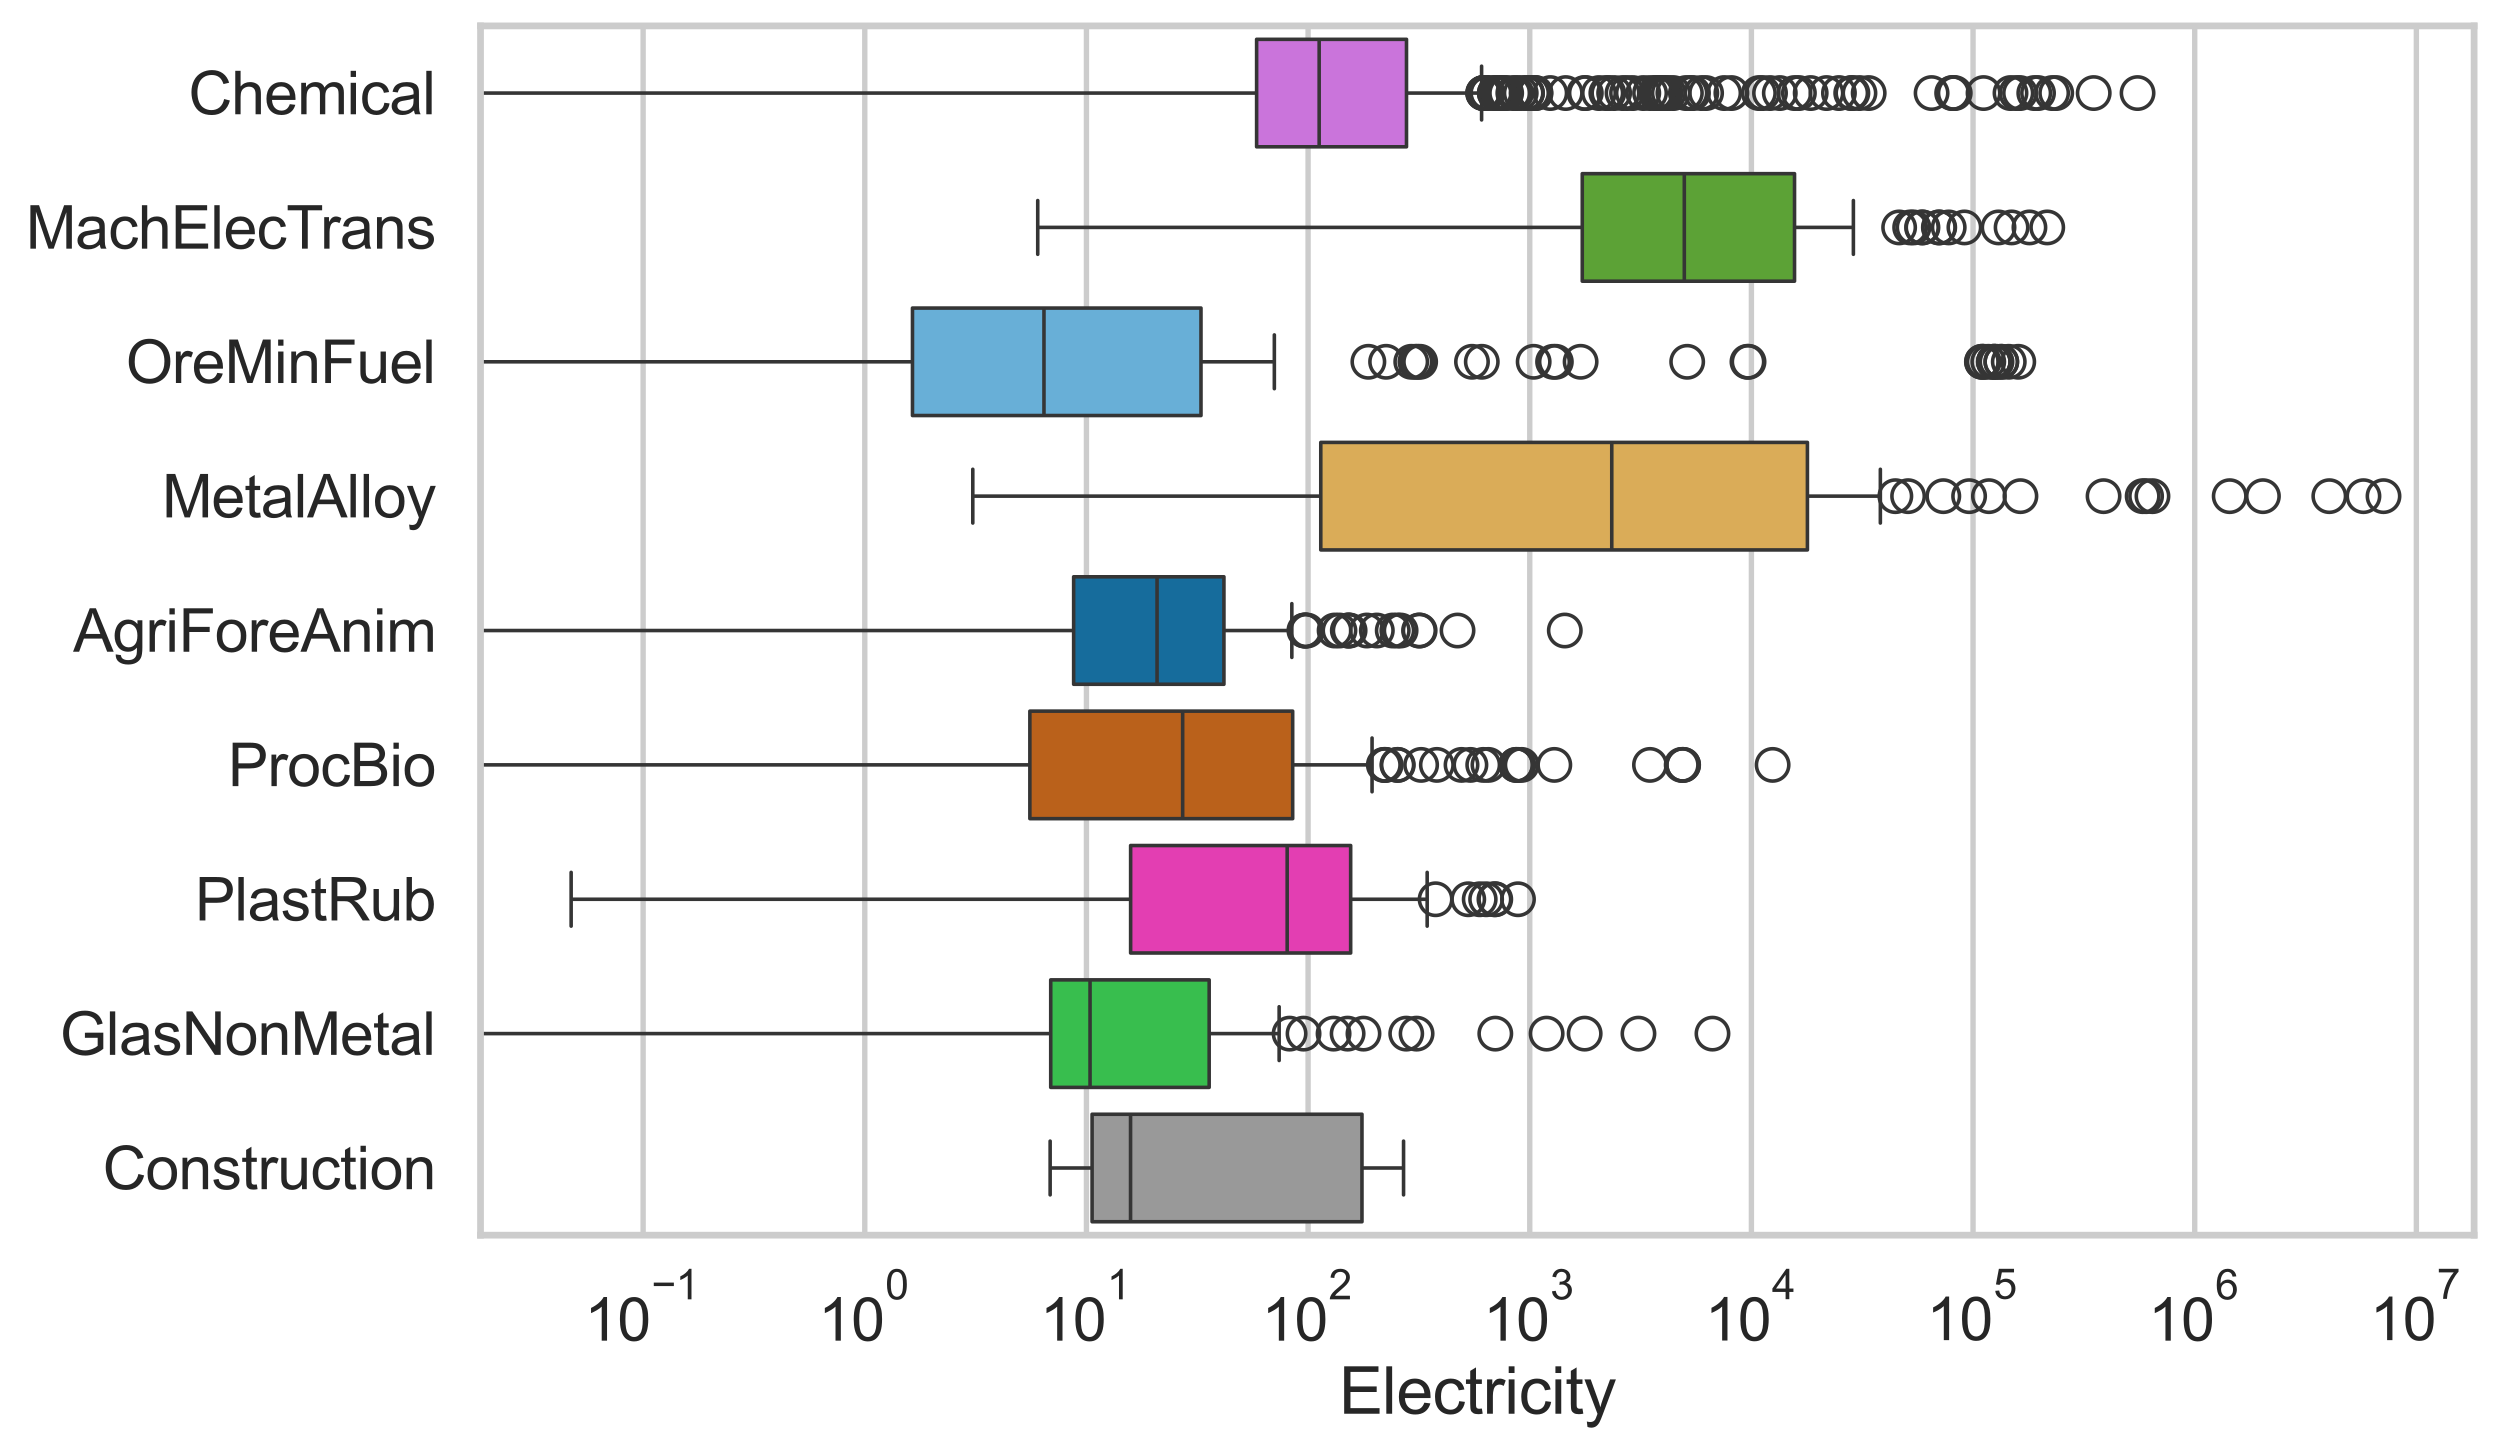 <?xml version="1.0" encoding="utf-8" standalone="no"?>
<!DOCTYPE svg PUBLIC "-//W3C//DTD SVG 1.1//EN"
  "http://www.w3.org/Graphics/SVG/1.1/DTD/svg11.dtd">
<svg xmlns:xlink="http://www.w3.org/1999/xlink" width="695.577pt" height="404.332pt" viewBox="0 0 695.577 404.332" xmlns="http://www.w3.org/2000/svg" version="1.1">
 <defs>
  <style type="text/css">*{stroke-linejoin: round; stroke-linecap: butt}</style>
 </defs>
 <g id="figure_1">
  <g id="patch_1">
   <path d="M 0 404.332 
L 695.577 404.332 
L 695.577 0 
L 0 0 
z
" style="fill: #ffffff"/>
  </g>
  <g id="axes_1">
   <g id="patch_2">
    <path d="M 133.697 343.665 
L 688.377 343.665 
L 688.377 7.2 
L 133.697 7.2 
z
" style="fill: #ffffff"/>
   </g>
   <g id="matplotlib.axis_1">
    <g id="xtick_1">
     <g id="line2d_1">
      <path d="M 178.937 343.665 
L 178.937 7.2 
" clip-path="url(#p6e9e3e3cea)" style="fill: none; stroke: #cccccc; stroke-width: 1.5; stroke-linecap: round"/>
     </g>
     <g id="text_1">
      <!-- $\mathdefault{10^{-1}}$ -->
      <g style="fill: #262626" transform="translate(162.602 373.18) scale(0.165 -0.165)">
       <defs>
        <path id="ArialMT-31" d="M 2384 0 
L 1822 0 
L 1822 3584 
Q 1619 3391 1289 3197 
Q 959 3003 697 2906 
L 697 3450 
Q 1169 3672 1522 3987 
Q 1875 4303 2022 4600 
L 2384 4600 
L 2384 0 
z
" transform="scale(0.016)"/>
        <path id="ArialMT-30" d="M 266 2259 
Q 266 3072 433 3567 
Q 600 4063 929 4331 
Q 1259 4600 1759 4600 
Q 2128 4600 2406 4451 
Q 2684 4303 2865 4023 
Q 3047 3744 3150 3342 
Q 3253 2941 3253 2259 
Q 3253 1453 3087 958 
Q 2922 463 2592 192 
Q 2263 -78 1759 -78 
Q 1097 -78 719 397 
Q 266 969 266 2259 
z
M 844 2259 
Q 844 1131 1108 757 
Q 1372 384 1759 384 
Q 2147 384 2411 759 
Q 2675 1134 2675 2259 
Q 2675 3391 2411 3762 
Q 2147 4134 1753 4134 
Q 1366 4134 1134 3806 
Q 844 3388 844 2259 
z
" transform="scale(0.016)"/>
        <path id="ArialMT-2212" d="M 3381 1997 
L 356 1997 
L 356 2522 
L 3381 2522 
L 3381 1997 
z
" transform="scale(0.016)"/>
       </defs>
       <use xlink:href="#ArialMT-31" transform="translate(0 0.994)"/>
       <use xlink:href="#ArialMT-30" transform="translate(55.615 0.994)"/>
       <use xlink:href="#ArialMT-2212" transform="translate(112.973 70.688) scale(0.7)"/>
       <use xlink:href="#ArialMT-31" transform="translate(153.852 70.688) scale(0.7)"/>
      </g>
     </g>
    </g>
    <g id="xtick_2">
     <g id="line2d_2">
      <path d="M 240.608 343.665 
L 240.608 7.2 
" clip-path="url(#p6e9e3e3cea)" style="fill: none; stroke: #cccccc; stroke-width: 1.5; stroke-linecap: round"/>
     </g>
     <g id="text_2">
      <!-- $\mathdefault{10^{0}}$ -->
      <g style="fill: #262626" transform="translate(227.656 373.18) scale(0.165 -0.165)">
       <use xlink:href="#ArialMT-31" transform="translate(0 0.994)"/>
       <use xlink:href="#ArialMT-30" transform="translate(55.615 0.994)"/>
       <use xlink:href="#ArialMT-30" transform="translate(112.973 70.688) scale(0.7)"/>
      </g>
     </g>
    </g>
    <g id="xtick_3">
     <g id="line2d_3">
      <path d="M 302.28 343.665 
L 302.28 7.2 
" clip-path="url(#p6e9e3e3cea)" style="fill: none; stroke: #cccccc; stroke-width: 1.5; stroke-linecap: round"/>
     </g>
     <g id="text_3">
      <!-- $\mathdefault{10^{1}}$ -->
      <g style="fill: #262626" transform="translate(289.327 373.18) scale(0.165 -0.165)">
       <use xlink:href="#ArialMT-31" transform="translate(0 0.994)"/>
       <use xlink:href="#ArialMT-30" transform="translate(55.615 0.994)"/>
       <use xlink:href="#ArialMT-31" transform="translate(112.973 70.688) scale(0.7)"/>
      </g>
     </g>
    </g>
    <g id="xtick_4">
     <g id="line2d_4">
      <path d="M 363.951 343.665 
L 363.951 7.2 
" clip-path="url(#p6e9e3e3cea)" style="fill: none; stroke: #cccccc; stroke-width: 1.5; stroke-linecap: round"/>
     </g>
     <g id="text_4">
      <!-- $\mathdefault{10^{2}}$ -->
      <g style="fill: #262626" transform="translate(350.999 373.18) scale(0.165 -0.165)">
       <defs>
        <path id="ArialMT-32" d="M 3222 541 
L 3222 0 
L 194 0 
Q 188 203 259 391 
Q 375 700 629 1000 
Q 884 1300 1366 1694 
Q 2113 2306 2375 2664 
Q 2638 3022 2638 3341 
Q 2638 3675 2398 3904 
Q 2159 4134 1775 4134 
Q 1369 4134 1125 3890 
Q 881 3647 878 3216 
L 300 3275 
Q 359 3922 746 4261 
Q 1134 4600 1788 4600 
Q 2447 4600 2831 4234 
Q 3216 3869 3216 3328 
Q 3216 3053 3103 2787 
Q 2991 2522 2730 2228 
Q 2469 1934 1863 1422 
Q 1356 997 1212 845 
Q 1069 694 975 541 
L 3222 541 
z
" transform="scale(0.016)"/>
       </defs>
       <use xlink:href="#ArialMT-31" transform="translate(0 0.994)"/>
       <use xlink:href="#ArialMT-30" transform="translate(55.615 0.994)"/>
       <use xlink:href="#ArialMT-32" transform="translate(112.973 70.688) scale(0.7)"/>
      </g>
     </g>
    </g>
    <g id="xtick_5">
     <g id="line2d_5">
      <path d="M 425.623 343.665 
L 425.623 7.2 
" clip-path="url(#p6e9e3e3cea)" style="fill: none; stroke: #cccccc; stroke-width: 1.5; stroke-linecap: round"/>
     </g>
     <g id="text_5">
      <!-- $\mathdefault{10^{3}}$ -->
      <g style="fill: #262626" transform="translate(412.67 373.18) scale(0.165 -0.165)">
       <defs>
        <path id="ArialMT-33" d="M 269 1209 
L 831 1284 
Q 928 806 1161 595 
Q 1394 384 1728 384 
Q 2125 384 2398 659 
Q 2672 934 2672 1341 
Q 2672 1728 2419 1979 
Q 2166 2231 1775 2231 
Q 1616 2231 1378 2169 
L 1441 2663 
Q 1497 2656 1531 2656 
Q 1891 2656 2178 2843 
Q 2466 3031 2466 3422 
Q 2466 3731 2256 3934 
Q 2047 4138 1716 4138 
Q 1388 4138 1169 3931 
Q 950 3725 888 3313 
L 325 3413 
Q 428 3978 793 4289 
Q 1159 4600 1703 4600 
Q 2078 4600 2393 4439 
Q 2709 4278 2876 4000 
Q 3044 3722 3044 3409 
Q 3044 3113 2884 2869 
Q 2725 2625 2413 2481 
Q 2819 2388 3044 2092 
Q 3269 1797 3269 1353 
Q 3269 753 2831 336 
Q 2394 -81 1725 -81 
Q 1122 -81 723 278 
Q 325 638 269 1209 
z
" transform="scale(0.016)"/>
       </defs>
       <use xlink:href="#ArialMT-31" transform="translate(0 0.994)"/>
       <use xlink:href="#ArialMT-30" transform="translate(55.615 0.994)"/>
       <use xlink:href="#ArialMT-33" transform="translate(112.973 70.688) scale(0.7)"/>
      </g>
     </g>
    </g>
    <g id="xtick_6">
     <g id="line2d_6">
      <path d="M 487.294 343.665 
L 487.294 7.2 
" clip-path="url(#p6e9e3e3cea)" style="fill: none; stroke: #cccccc; stroke-width: 1.5; stroke-linecap: round"/>
     </g>
     <g id="text_6">
      <!-- $\mathdefault{10^{4}}$ -->
      <g style="fill: #262626" transform="translate(474.342 373.015) scale(0.165 -0.165)">
       <defs>
        <path id="ArialMT-34" d="M 2069 0 
L 2069 1097 
L 81 1097 
L 81 1613 
L 2172 4581 
L 2631 4581 
L 2631 1613 
L 3250 1613 
L 3250 1097 
L 2631 1097 
L 2631 0 
L 2069 0 
z
M 2069 1613 
L 2069 3678 
L 634 1613 
L 2069 1613 
z
" transform="scale(0.016)"/>
       </defs>
       <use xlink:href="#ArialMT-31" transform="translate(0 0.202)"/>
       <use xlink:href="#ArialMT-30" transform="translate(55.615 0.202)"/>
       <use xlink:href="#ArialMT-34" transform="translate(112.973 69.895) scale(0.7)"/>
      </g>
     </g>
    </g>
    <g id="xtick_7">
     <g id="line2d_7">
      <path d="M 548.965 343.665 
L 548.965 7.2 
" clip-path="url(#p6e9e3e3cea)" style="fill: none; stroke: #cccccc; stroke-width: 1.5; stroke-linecap: round"/>
     </g>
     <g id="text_7">
      <!-- $\mathdefault{10^{5}}$ -->
      <g style="fill: #262626" transform="translate(536.013 373.015) scale(0.165 -0.165)">
       <defs>
        <path id="ArialMT-35" d="M 266 1200 
L 856 1250 
Q 922 819 1161 601 
Q 1400 384 1738 384 
Q 2144 384 2425 690 
Q 2706 997 2706 1503 
Q 2706 1984 2436 2262 
Q 2166 2541 1728 2541 
Q 1456 2541 1237 2417 
Q 1019 2294 894 2097 
L 366 2166 
L 809 4519 
L 3088 4519 
L 3088 3981 
L 1259 3981 
L 1013 2750 
Q 1425 3038 1878 3038 
Q 2478 3038 2890 2622 
Q 3303 2206 3303 1553 
Q 3303 931 2941 478 
Q 2500 -78 1738 -78 
Q 1113 -78 717 272 
Q 322 622 266 1200 
z
" transform="scale(0.016)"/>
       </defs>
       <use xlink:href="#ArialMT-31" transform="translate(0 0.88)"/>
       <use xlink:href="#ArialMT-30" transform="translate(55.615 0.88)"/>
       <use xlink:href="#ArialMT-35" transform="translate(112.973 70.573) scale(0.7)"/>
      </g>
     </g>
    </g>
    <g id="xtick_8">
     <g id="line2d_8">
      <path d="M 610.637 343.665 
L 610.637 7.2 
" clip-path="url(#p6e9e3e3cea)" style="fill: none; stroke: #cccccc; stroke-width: 1.5; stroke-linecap: round"/>
     </g>
     <g id="text_8">
      <!-- $\mathdefault{10^{6}}$ -->
      <g style="fill: #262626" transform="translate(597.684 373.18) scale(0.165 -0.165)">
       <defs>
        <path id="ArialMT-36" d="M 3184 3459 
L 2625 3416 
Q 2550 3747 2413 3897 
Q 2184 4138 1850 4138 
Q 1581 4138 1378 3988 
Q 1113 3794 959 3422 
Q 806 3050 800 2363 
Q 1003 2672 1297 2822 
Q 1591 2972 1913 2972 
Q 2475 2972 2870 2558 
Q 3266 2144 3266 1488 
Q 3266 1056 3080 686 
Q 2894 316 2569 119 
Q 2244 -78 1831 -78 
Q 1128 -78 684 439 
Q 241 956 241 2144 
Q 241 3472 731 4075 
Q 1159 4600 1884 4600 
Q 2425 4600 2770 4297 
Q 3116 3994 3184 3459 
z
M 888 1484 
Q 888 1194 1011 928 
Q 1134 663 1356 523 
Q 1578 384 1822 384 
Q 2178 384 2434 671 
Q 2691 959 2691 1453 
Q 2691 1928 2437 2201 
Q 2184 2475 1800 2475 
Q 1419 2475 1153 2201 
Q 888 1928 888 1484 
z
" transform="scale(0.016)"/>
       </defs>
       <use xlink:href="#ArialMT-31" transform="translate(0 0.994)"/>
       <use xlink:href="#ArialMT-30" transform="translate(55.615 0.994)"/>
       <use xlink:href="#ArialMT-36" transform="translate(112.973 70.688) scale(0.7)"/>
      </g>
     </g>
    </g>
    <g id="xtick_9">
     <g id="line2d_9">
      <path d="M 672.308 343.665 
L 672.308 7.2 
" clip-path="url(#p6e9e3e3cea)" style="fill: none; stroke: #cccccc; stroke-width: 1.5; stroke-linecap: round"/>
     </g>
     <g id="text_9">
      <!-- $\mathdefault{10^{7}}$ -->
      <g style="fill: #262626" transform="translate(659.356 373.015) scale(0.165 -0.165)">
       <defs>
        <path id="ArialMT-37" d="M 303 3981 
L 303 4522 
L 3269 4522 
L 3269 4084 
Q 2831 3619 2401 2847 
Q 1972 2075 1738 1259 
Q 1569 684 1522 0 
L 944 0 
Q 953 541 1156 1306 
Q 1359 2072 1739 2783 
Q 2119 3494 2547 3981 
L 303 3981 
z
" transform="scale(0.016)"/>
       </defs>
       <use xlink:href="#ArialMT-31" transform="translate(0 0.847)"/>
       <use xlink:href="#ArialMT-30" transform="translate(55.615 0.847)"/>
       <use xlink:href="#ArialMT-37" transform="translate(112.973 70.541) scale(0.7)"/>
      </g>
     </g>
    </g>
    <g id="xtick_10"/>
    <g id="xtick_11"/>
    <g id="xtick_12"/>
    <g id="xtick_13"/>
    <g id="xtick_14"/>
    <g id="xtick_15"/>
    <g id="xtick_16"/>
    <g id="xtick_17"/>
    <g id="xtick_18"/>
    <g id="xtick_19"/>
    <g id="xtick_20"/>
    <g id="xtick_21"/>
    <g id="xtick_22"/>
    <g id="xtick_23"/>
    <g id="xtick_24"/>
    <g id="xtick_25"/>
    <g id="xtick_26"/>
    <g id="xtick_27"/>
    <g id="xtick_28"/>
    <g id="xtick_29"/>
    <g id="xtick_30"/>
    <g id="xtick_31"/>
    <g id="xtick_32"/>
    <g id="xtick_33"/>
    <g id="xtick_34"/>
    <g id="xtick_35"/>
    <g id="xtick_36"/>
    <g id="xtick_37"/>
    <g id="xtick_38"/>
    <g id="xtick_39"/>
    <g id="xtick_40"/>
    <g id="xtick_41"/>
    <g id="xtick_42"/>
    <g id="xtick_43"/>
    <g id="xtick_44"/>
    <g id="xtick_45"/>
    <g id="xtick_46"/>
    <g id="xtick_47"/>
    <g id="xtick_48"/>
    <g id="xtick_49"/>
    <g id="xtick_50"/>
    <g id="xtick_51"/>
    <g id="xtick_52"/>
    <g id="xtick_53"/>
    <g id="xtick_54"/>
    <g id="xtick_55"/>
    <g id="xtick_56"/>
    <g id="xtick_57"/>
    <g id="xtick_58"/>
    <g id="xtick_59"/>
    <g id="xtick_60"/>
    <g id="xtick_61"/>
    <g id="xtick_62"/>
    <g id="xtick_63"/>
    <g id="xtick_64"/>
    <g id="xtick_65"/>
    <g id="xtick_66"/>
    <g id="xtick_67"/>
    <g id="xtick_68"/>
    <g id="xtick_69"/>
    <g id="xtick_70"/>
    <g id="xtick_71"/>
    <g id="xtick_72"/>
    <g id="xtick_73"/>
    <g id="xtick_74"/>
    <g id="xtick_75"/>
    <g id="xtick_76"/>
    <g id="xtick_77"/>
    <g id="xtick_78"/>
    <g id="xtick_79"/>
    <g id="xtick_80"/>
    <g id="xtick_81"/>
    <g id="text_10">
     <!-- Electricity -->
     <g style="fill: #262626" transform="translate(372.532 393.344) scale(0.18 -0.18)">
      <defs>
       <path id="ArialMT-45" d="M 506 0 
L 506 4581 
L 3819 4581 
L 3819 4041 
L 1113 4041 
L 1113 2638 
L 3647 2638 
L 3647 2100 
L 1113 2100 
L 1113 541 
L 3925 541 
L 3925 0 
L 506 0 
z
" transform="scale(0.016)"/>
       <path id="ArialMT-6c" d="M 409 0 
L 409 4581 
L 972 4581 
L 972 0 
L 409 0 
z
" transform="scale(0.016)"/>
       <path id="ArialMT-65" d="M 2694 1069 
L 3275 997 
Q 3138 488 2766 206 
Q 2394 -75 1816 -75 
Q 1088 -75 661 373 
Q 234 822 234 1631 
Q 234 2469 665 2931 
Q 1097 3394 1784 3394 
Q 2450 3394 2872 2941 
Q 3294 2488 3294 1666 
Q 3294 1616 3291 1516 
L 816 1516 
Q 847 969 1125 678 
Q 1403 388 1819 388 
Q 2128 388 2347 550 
Q 2566 713 2694 1069 
z
M 847 1978 
L 2700 1978 
Q 2663 2397 2488 2606 
Q 2219 2931 1791 2931 
Q 1403 2931 1139 2672 
Q 875 2413 847 1978 
z
" transform="scale(0.016)"/>
       <path id="ArialMT-63" d="M 2588 1216 
L 3141 1144 
Q 3050 572 2676 248 
Q 2303 -75 1759 -75 
Q 1078 -75 664 370 
Q 250 816 250 1647 
Q 250 2184 428 2587 
Q 606 2991 970 3192 
Q 1334 3394 1763 3394 
Q 2303 3394 2647 3120 
Q 2991 2847 3088 2344 
L 2541 2259 
Q 2463 2594 2264 2762 
Q 2066 2931 1784 2931 
Q 1359 2931 1093 2626 
Q 828 2322 828 1663 
Q 828 994 1084 691 
Q 1341 388 1753 388 
Q 2084 388 2306 591 
Q 2528 794 2588 1216 
z
" transform="scale(0.016)"/>
       <path id="ArialMT-74" d="M 1650 503 
L 1731 6 
Q 1494 -44 1306 -44 
Q 1000 -44 831 53 
Q 663 150 594 308 
Q 525 466 525 972 
L 525 2881 
L 113 2881 
L 113 3319 
L 525 3319 
L 525 4141 
L 1084 4478 
L 1084 3319 
L 1650 3319 
L 1650 2881 
L 1084 2881 
L 1084 941 
Q 1084 700 1114 631 
Q 1144 563 1211 522 
Q 1278 481 1403 481 
Q 1497 481 1650 503 
z
" transform="scale(0.016)"/>
       <path id="ArialMT-72" d="M 416 0 
L 416 3319 
L 922 3319 
L 922 2816 
Q 1116 3169 1280 3281 
Q 1444 3394 1641 3394 
Q 1925 3394 2219 3213 
L 2025 2691 
Q 1819 2813 1613 2813 
Q 1428 2813 1281 2702 
Q 1134 2591 1072 2394 
Q 978 2094 978 1738 
L 978 0 
L 416 0 
z
" transform="scale(0.016)"/>
       <path id="ArialMT-69" d="M 425 3934 
L 425 4581 
L 988 4581 
L 988 3934 
L 425 3934 
z
M 425 0 
L 425 3319 
L 988 3319 
L 988 0 
L 425 0 
z
" transform="scale(0.016)"/>
       <path id="ArialMT-79" d="M 397 -1278 
L 334 -750 
Q 519 -800 656 -800 
Q 844 -800 956 -737 
Q 1069 -675 1141 -563 
Q 1194 -478 1313 -144 
Q 1328 -97 1363 -6 
L 103 3319 
L 709 3319 
L 1400 1397 
Q 1534 1031 1641 628 
Q 1738 1016 1872 1384 
L 2581 3319 
L 3144 3319 
L 1881 -56 
Q 1678 -603 1566 -809 
Q 1416 -1088 1222 -1217 
Q 1028 -1347 759 -1347 
Q 597 -1347 397 -1278 
z
" transform="scale(0.016)"/>
      </defs>
      <use xlink:href="#ArialMT-45"/>
      <use xlink:href="#ArialMT-6c" transform="translate(66.699 0)"/>
      <use xlink:href="#ArialMT-65" transform="translate(88.916 0)"/>
      <use xlink:href="#ArialMT-63" transform="translate(144.531 0)"/>
      <use xlink:href="#ArialMT-74" transform="translate(194.531 0)"/>
      <use xlink:href="#ArialMT-72" transform="translate(222.314 0)"/>
      <use xlink:href="#ArialMT-69" transform="translate(255.615 0)"/>
      <use xlink:href="#ArialMT-63" transform="translate(277.832 0)"/>
      <use xlink:href="#ArialMT-69" transform="translate(327.832 0)"/>
      <use xlink:href="#ArialMT-74" transform="translate(350.049 0)"/>
      <use xlink:href="#ArialMT-79" transform="translate(377.832 0)"/>
     </g>
    </g>
   </g>
   <g id="matplotlib.axis_2">
    <g id="ytick_1">
     <g id="text_11">
      <!-- Chemical -->
      <g style="fill: #262626" transform="translate(52.428 31.798) scale(0.165 -0.165)">
       <defs>
        <path id="ArialMT-43" d="M 3763 1606 
L 4369 1453 
Q 4178 706 3683 314 
Q 3188 -78 2472 -78 
Q 1731 -78 1267 223 
Q 803 525 561 1097 
Q 319 1669 319 2325 
Q 319 3041 592 3573 
Q 866 4106 1370 4382 
Q 1875 4659 2481 4659 
Q 3169 4659 3637 4309 
Q 4106 3959 4291 3325 
L 3694 3184 
Q 3534 3684 3231 3912 
Q 2928 4141 2469 4141 
Q 1941 4141 1586 3887 
Q 1231 3634 1087 3207 
Q 944 2781 944 2328 
Q 944 1744 1114 1308 
Q 1284 872 1643 656 
Q 2003 441 2422 441 
Q 2931 441 3284 734 
Q 3638 1028 3763 1606 
z
" transform="scale(0.016)"/>
        <path id="ArialMT-68" d="M 422 0 
L 422 4581 
L 984 4581 
L 984 2938 
Q 1378 3394 1978 3394 
Q 2347 3394 2619 3248 
Q 2891 3103 3008 2847 
Q 3125 2591 3125 2103 
L 3125 0 
L 2563 0 
L 2563 2103 
Q 2563 2525 2380 2717 
Q 2197 2909 1863 2909 
Q 1613 2909 1392 2779 
Q 1172 2650 1078 2428 
Q 984 2206 984 1816 
L 984 0 
L 422 0 
z
" transform="scale(0.016)"/>
        <path id="ArialMT-6d" d="M 422 0 
L 422 3319 
L 925 3319 
L 925 2853 
Q 1081 3097 1340 3245 
Q 1600 3394 1931 3394 
Q 2300 3394 2536 3241 
Q 2772 3088 2869 2813 
Q 3263 3394 3894 3394 
Q 4388 3394 4653 3120 
Q 4919 2847 4919 2278 
L 4919 0 
L 4359 0 
L 4359 2091 
Q 4359 2428 4304 2576 
Q 4250 2725 4106 2815 
Q 3963 2906 3769 2906 
Q 3419 2906 3187 2673 
Q 2956 2441 2956 1928 
L 2956 0 
L 2394 0 
L 2394 2156 
Q 2394 2531 2256 2718 
Q 2119 2906 1806 2906 
Q 1569 2906 1367 2781 
Q 1166 2656 1075 2415 
Q 984 2175 984 1722 
L 984 0 
L 422 0 
z
" transform="scale(0.016)"/>
        <path id="ArialMT-61" d="M 2588 409 
Q 2275 144 1986 34 
Q 1697 -75 1366 -75 
Q 819 -75 525 192 
Q 231 459 231 875 
Q 231 1119 342 1320 
Q 453 1522 633 1644 
Q 813 1766 1038 1828 
Q 1203 1872 1538 1913 
Q 2219 1994 2541 2106 
Q 2544 2222 2544 2253 
Q 2544 2597 2384 2738 
Q 2169 2928 1744 2928 
Q 1347 2928 1158 2789 
Q 969 2650 878 2297 
L 328 2372 
Q 403 2725 575 2942 
Q 747 3159 1072 3276 
Q 1397 3394 1825 3394 
Q 2250 3394 2515 3294 
Q 2781 3194 2906 3042 
Q 3031 2891 3081 2659 
Q 3109 2516 3109 2141 
L 3109 1391 
Q 3109 606 3145 398 
Q 3181 191 3288 0 
L 2700 0 
Q 2613 175 2588 409 
z
M 2541 1666 
Q 2234 1541 1622 1453 
Q 1275 1403 1131 1340 
Q 988 1278 909 1158 
Q 831 1038 831 891 
Q 831 666 1001 516 
Q 1172 366 1500 366 
Q 1825 366 2078 508 
Q 2331 650 2450 897 
Q 2541 1088 2541 1459 
L 2541 1666 
z
" transform="scale(0.016)"/>
       </defs>
       <use xlink:href="#ArialMT-43"/>
       <use xlink:href="#ArialMT-68" transform="translate(72.217 0)"/>
       <use xlink:href="#ArialMT-65" transform="translate(127.832 0)"/>
       <use xlink:href="#ArialMT-6d" transform="translate(183.447 0)"/>
       <use xlink:href="#ArialMT-69" transform="translate(266.748 0)"/>
       <use xlink:href="#ArialMT-63" transform="translate(288.965 0)"/>
       <use xlink:href="#ArialMT-61" transform="translate(338.965 0)"/>
       <use xlink:href="#ArialMT-6c" transform="translate(394.58 0)"/>
      </g>
     </g>
    </g>
    <g id="ytick_2">
     <g id="text_12">
      <!-- MachElecTrans -->
      <g style="fill: #262626" transform="translate(7.2 69.183) scale(0.165 -0.165)">
       <defs>
        <path id="ArialMT-4d" d="M 475 0 
L 475 4581 
L 1388 4581 
L 2472 1338 
Q 2622 884 2691 659 
Q 2769 909 2934 1394 
L 4031 4581 
L 4847 4581 
L 4847 0 
L 4263 0 
L 4263 3834 
L 2931 0 
L 2384 0 
L 1059 3900 
L 1059 0 
L 475 0 
z
" transform="scale(0.016)"/>
        <path id="ArialMT-54" d="M 1659 0 
L 1659 4041 
L 150 4041 
L 150 4581 
L 3781 4581 
L 3781 4041 
L 2266 4041 
L 2266 0 
L 1659 0 
z
" transform="scale(0.016)"/>
        <path id="ArialMT-6e" d="M 422 0 
L 422 3319 
L 928 3319 
L 928 2847 
Q 1294 3394 1984 3394 
Q 2284 3394 2536 3286 
Q 2788 3178 2913 3003 
Q 3038 2828 3088 2588 
Q 3119 2431 3119 2041 
L 3119 0 
L 2556 0 
L 2556 2019 
Q 2556 2363 2490 2533 
Q 2425 2703 2258 2804 
Q 2091 2906 1866 2906 
Q 1506 2906 1245 2678 
Q 984 2450 984 1813 
L 984 0 
L 422 0 
z
" transform="scale(0.016)"/>
        <path id="ArialMT-73" d="M 197 991 
L 753 1078 
Q 800 744 1014 566 
Q 1228 388 1613 388 
Q 2000 388 2187 545 
Q 2375 703 2375 916 
Q 2375 1106 2209 1216 
Q 2094 1291 1634 1406 
Q 1016 1563 777 1677 
Q 538 1791 414 1992 
Q 291 2194 291 2438 
Q 291 2659 392 2848 
Q 494 3038 669 3163 
Q 800 3259 1026 3326 
Q 1253 3394 1513 3394 
Q 1903 3394 2198 3281 
Q 2494 3169 2634 2976 
Q 2775 2784 2828 2463 
L 2278 2388 
Q 2241 2644 2061 2787 
Q 1881 2931 1553 2931 
Q 1166 2931 1000 2803 
Q 834 2675 834 2503 
Q 834 2394 903 2306 
Q 972 2216 1119 2156 
Q 1203 2125 1616 2013 
Q 2213 1853 2448 1751 
Q 2684 1650 2818 1456 
Q 2953 1263 2953 975 
Q 2953 694 2789 445 
Q 2625 197 2315 61 
Q 2006 -75 1616 -75 
Q 969 -75 630 194 
Q 291 463 197 991 
z
" transform="scale(0.016)"/>
       </defs>
       <use xlink:href="#ArialMT-4d"/>
       <use xlink:href="#ArialMT-61" transform="translate(83.301 0)"/>
       <use xlink:href="#ArialMT-63" transform="translate(138.916 0)"/>
       <use xlink:href="#ArialMT-68" transform="translate(188.916 0)"/>
       <use xlink:href="#ArialMT-45" transform="translate(244.531 0)"/>
       <use xlink:href="#ArialMT-6c" transform="translate(311.23 0)"/>
       <use xlink:href="#ArialMT-65" transform="translate(333.447 0)"/>
       <use xlink:href="#ArialMT-63" transform="translate(389.062 0)"/>
       <use xlink:href="#ArialMT-54" transform="translate(439.062 0)"/>
       <use xlink:href="#ArialMT-72" transform="translate(496.396 0)"/>
       <use xlink:href="#ArialMT-61" transform="translate(529.697 0)"/>
       <use xlink:href="#ArialMT-6e" transform="translate(585.312 0)"/>
       <use xlink:href="#ArialMT-73" transform="translate(640.928 0)"/>
      </g>
     </g>
    </g>
    <g id="ytick_3">
     <g id="text_13">
      <!-- OreMinFuel -->
      <g style="fill: #262626" transform="translate(35.013 106.568) scale(0.165 -0.165)">
       <defs>
        <path id="ArialMT-4f" d="M 309 2231 
Q 309 3372 921 4017 
Q 1534 4663 2503 4663 
Q 3138 4663 3647 4359 
Q 4156 4056 4423 3514 
Q 4691 2972 4691 2284 
Q 4691 1588 4409 1038 
Q 4128 488 3612 205 
Q 3097 -78 2500 -78 
Q 1853 -78 1343 234 
Q 834 547 571 1087 
Q 309 1628 309 2231 
z
M 934 2222 
Q 934 1394 1379 917 
Q 1825 441 2497 441 
Q 3181 441 3623 922 
Q 4066 1403 4066 2288 
Q 4066 2847 3877 3264 
Q 3688 3681 3323 3911 
Q 2959 4141 2506 4141 
Q 1863 4141 1398 3698 
Q 934 3256 934 2222 
z
" transform="scale(0.016)"/>
        <path id="ArialMT-46" d="M 525 0 
L 525 4581 
L 3616 4581 
L 3616 4041 
L 1131 4041 
L 1131 2622 
L 3281 2622 
L 3281 2081 
L 1131 2081 
L 1131 0 
L 525 0 
z
" transform="scale(0.016)"/>
        <path id="ArialMT-75" d="M 2597 0 
L 2597 488 
Q 2209 -75 1544 -75 
Q 1250 -75 995 37 
Q 741 150 617 320 
Q 494 491 444 738 
Q 409 903 409 1263 
L 409 3319 
L 972 3319 
L 972 1478 
Q 972 1038 1006 884 
Q 1059 663 1231 536 
Q 1403 409 1656 409 
Q 1909 409 2131 539 
Q 2353 669 2445 892 
Q 2538 1116 2538 1541 
L 2538 3319 
L 3100 3319 
L 3100 0 
L 2597 0 
z
" transform="scale(0.016)"/>
       </defs>
       <use xlink:href="#ArialMT-4f"/>
       <use xlink:href="#ArialMT-72" transform="translate(77.783 0)"/>
       <use xlink:href="#ArialMT-65" transform="translate(111.084 0)"/>
       <use xlink:href="#ArialMT-4d" transform="translate(166.699 0)"/>
       <use xlink:href="#ArialMT-69" transform="translate(250 0)"/>
       <use xlink:href="#ArialMT-6e" transform="translate(272.217 0)"/>
       <use xlink:href="#ArialMT-46" transform="translate(327.832 0)"/>
       <use xlink:href="#ArialMT-75" transform="translate(388.916 0)"/>
       <use xlink:href="#ArialMT-65" transform="translate(444.531 0)"/>
       <use xlink:href="#ArialMT-6c" transform="translate(500.146 0)"/>
      </g>
     </g>
    </g>
    <g id="ytick_4">
     <g id="text_14">
      <!-- MetalAlloy -->
      <g style="fill: #262626" transform="translate(45.088 143.953) scale(0.165 -0.165)">
       <defs>
        <path id="ArialMT-41" d="M -9 0 
L 1750 4581 
L 2403 4581 
L 4278 0 
L 3588 0 
L 3053 1388 
L 1138 1388 
L 634 0 
L -9 0 
z
M 1313 1881 
L 2866 1881 
L 2388 3150 
Q 2169 3728 2063 4100 
Q 1975 3659 1816 3225 
L 1313 1881 
z
" transform="scale(0.016)"/>
        <path id="ArialMT-6f" d="M 213 1659 
Q 213 2581 725 3025 
Q 1153 3394 1769 3394 
Q 2453 3394 2887 2945 
Q 3322 2497 3322 1706 
Q 3322 1066 3130 698 
Q 2938 331 2570 128 
Q 2203 -75 1769 -75 
Q 1072 -75 642 372 
Q 213 819 213 1659 
z
M 791 1659 
Q 791 1022 1069 705 
Q 1347 388 1769 388 
Q 2188 388 2466 706 
Q 2744 1025 2744 1678 
Q 2744 2294 2464 2611 
Q 2184 2928 1769 2928 
Q 1347 2928 1069 2612 
Q 791 2297 791 1659 
z
" transform="scale(0.016)"/>
       </defs>
       <use xlink:href="#ArialMT-4d"/>
       <use xlink:href="#ArialMT-65" transform="translate(83.301 0)"/>
       <use xlink:href="#ArialMT-74" transform="translate(138.916 0)"/>
       <use xlink:href="#ArialMT-61" transform="translate(166.699 0)"/>
       <use xlink:href="#ArialMT-6c" transform="translate(222.314 0)"/>
       <use xlink:href="#ArialMT-41" transform="translate(244.531 0)"/>
       <use xlink:href="#ArialMT-6c" transform="translate(311.23 0)"/>
       <use xlink:href="#ArialMT-6c" transform="translate(333.447 0)"/>
       <use xlink:href="#ArialMT-6f" transform="translate(355.664 0)"/>
       <use xlink:href="#ArialMT-79" transform="translate(411.279 0)"/>
      </g>
     </g>
    </g>
    <g id="ytick_5">
     <g id="text_15">
      <!-- AgriForeAnim -->
      <g style="fill: #262626" transform="translate(20.341 181.337) scale(0.165 -0.165)">
       <defs>
        <path id="ArialMT-67" d="M 319 -275 
L 866 -356 
Q 900 -609 1056 -725 
Q 1266 -881 1628 -881 
Q 2019 -881 2231 -725 
Q 2444 -569 2519 -288 
Q 2563 -116 2559 434 
Q 2191 0 1641 0 
Q 956 0 581 494 
Q 206 988 206 1678 
Q 206 2153 378 2554 
Q 550 2956 876 3175 
Q 1203 3394 1644 3394 
Q 2231 3394 2613 2919 
L 2613 3319 
L 3131 3319 
L 3131 450 
Q 3131 -325 2973 -648 
Q 2816 -972 2473 -1159 
Q 2131 -1347 1631 -1347 
Q 1038 -1347 672 -1080 
Q 306 -813 319 -275 
z
M 784 1719 
Q 784 1066 1043 766 
Q 1303 466 1694 466 
Q 2081 466 2343 764 
Q 2606 1063 2606 1700 
Q 2606 2309 2336 2618 
Q 2066 2928 1684 2928 
Q 1309 2928 1046 2623 
Q 784 2319 784 1719 
z
" transform="scale(0.016)"/>
       </defs>
       <use xlink:href="#ArialMT-41"/>
       <use xlink:href="#ArialMT-67" transform="translate(66.699 0)"/>
       <use xlink:href="#ArialMT-72" transform="translate(122.314 0)"/>
       <use xlink:href="#ArialMT-69" transform="translate(155.615 0)"/>
       <use xlink:href="#ArialMT-46" transform="translate(177.832 0)"/>
       <use xlink:href="#ArialMT-6f" transform="translate(238.916 0)"/>
       <use xlink:href="#ArialMT-72" transform="translate(294.531 0)"/>
       <use xlink:href="#ArialMT-65" transform="translate(327.832 0)"/>
       <use xlink:href="#ArialMT-41" transform="translate(383.447 0)"/>
       <use xlink:href="#ArialMT-6e" transform="translate(450.146 0)"/>
       <use xlink:href="#ArialMT-69" transform="translate(505.762 0)"/>
       <use xlink:href="#ArialMT-6d" transform="translate(527.979 0)"/>
      </g>
     </g>
    </g>
    <g id="ytick_6">
     <g id="text_16">
      <!-- ProcBio -->
      <g style="fill: #262626" transform="translate(63.424 218.722) scale(0.165 -0.165)">
       <defs>
        <path id="ArialMT-50" d="M 494 0 
L 494 4581 
L 2222 4581 
Q 2678 4581 2919 4538 
Q 3256 4481 3484 4323 
Q 3713 4166 3852 3881 
Q 3991 3597 3991 3256 
Q 3991 2672 3619 2267 
Q 3247 1863 2275 1863 
L 1100 1863 
L 1100 0 
L 494 0 
z
M 1100 2403 
L 2284 2403 
Q 2872 2403 3119 2622 
Q 3366 2841 3366 3238 
Q 3366 3525 3220 3729 
Q 3075 3934 2838 4000 
Q 2684 4041 2272 4041 
L 1100 4041 
L 1100 2403 
z
" transform="scale(0.016)"/>
        <path id="ArialMT-42" d="M 469 0 
L 469 4581 
L 2188 4581 
Q 2713 4581 3030 4442 
Q 3347 4303 3526 4014 
Q 3706 3725 3706 3409 
Q 3706 3116 3547 2856 
Q 3388 2597 3066 2438 
Q 3481 2316 3704 2022 
Q 3928 1728 3928 1328 
Q 3928 1006 3792 729 
Q 3656 453 3456 303 
Q 3256 153 2954 76 
Q 2653 0 2216 0 
L 469 0 
z
M 1075 2656 
L 2066 2656 
Q 2469 2656 2644 2709 
Q 2875 2778 2992 2937 
Q 3109 3097 3109 3338 
Q 3109 3566 3000 3739 
Q 2891 3913 2687 3977 
Q 2484 4041 1991 4041 
L 1075 4041 
L 1075 2656 
z
M 1075 541 
L 2216 541 
Q 2509 541 2628 563 
Q 2838 600 2978 687 
Q 3119 775 3209 942 
Q 3300 1109 3300 1328 
Q 3300 1584 3169 1773 
Q 3038 1963 2805 2039 
Q 2572 2116 2134 2116 
L 1075 2116 
L 1075 541 
z
" transform="scale(0.016)"/>
       </defs>
       <use xlink:href="#ArialMT-50"/>
       <use xlink:href="#ArialMT-72" transform="translate(66.699 0)"/>
       <use xlink:href="#ArialMT-6f" transform="translate(100 0)"/>
       <use xlink:href="#ArialMT-63" transform="translate(155.615 0)"/>
       <use xlink:href="#ArialMT-42" transform="translate(205.615 0)"/>
       <use xlink:href="#ArialMT-69" transform="translate(272.314 0)"/>
       <use xlink:href="#ArialMT-6f" transform="translate(294.531 0)"/>
      </g>
     </g>
    </g>
    <g id="ytick_7">
     <g id="text_17">
      <!-- PlastRub -->
      <g style="fill: #262626" transform="translate(54.248 256.107) scale(0.165 -0.165)">
       <defs>
        <path id="ArialMT-52" d="M 503 0 
L 503 4581 
L 2534 4581 
Q 3147 4581 3465 4457 
Q 3784 4334 3975 4021 
Q 4166 3709 4166 3331 
Q 4166 2844 3850 2509 
Q 3534 2175 2875 2084 
Q 3116 1969 3241 1856 
Q 3506 1613 3744 1247 
L 4541 0 
L 3778 0 
L 3172 953 
Q 2906 1366 2734 1584 
Q 2563 1803 2427 1890 
Q 2291 1978 2150 2013 
Q 2047 2034 1813 2034 
L 1109 2034 
L 1109 0 
L 503 0 
z
M 1109 2559 
L 2413 2559 
Q 2828 2559 3062 2645 
Q 3297 2731 3419 2920 
Q 3541 3109 3541 3331 
Q 3541 3656 3305 3865 
Q 3069 4075 2559 4075 
L 1109 4075 
L 1109 2559 
z
" transform="scale(0.016)"/>
        <path id="ArialMT-62" d="M 941 0 
L 419 0 
L 419 4581 
L 981 4581 
L 981 2947 
Q 1338 3394 1891 3394 
Q 2197 3394 2470 3270 
Q 2744 3147 2920 2923 
Q 3097 2700 3197 2384 
Q 3297 2069 3297 1709 
Q 3297 856 2875 390 
Q 2453 -75 1863 -75 
Q 1275 -75 941 416 
L 941 0 
z
M 934 1684 
Q 934 1088 1097 822 
Q 1363 388 1816 388 
Q 2184 388 2453 708 
Q 2722 1028 2722 1663 
Q 2722 2313 2464 2622 
Q 2206 2931 1841 2931 
Q 1472 2931 1203 2611 
Q 934 2291 934 1684 
z
" transform="scale(0.016)"/>
       </defs>
       <use xlink:href="#ArialMT-50"/>
       <use xlink:href="#ArialMT-6c" transform="translate(66.699 0)"/>
       <use xlink:href="#ArialMT-61" transform="translate(88.916 0)"/>
       <use xlink:href="#ArialMT-73" transform="translate(144.531 0)"/>
       <use xlink:href="#ArialMT-74" transform="translate(194.531 0)"/>
       <use xlink:href="#ArialMT-52" transform="translate(222.314 0)"/>
       <use xlink:href="#ArialMT-75" transform="translate(294.531 0)"/>
       <use xlink:href="#ArialMT-62" transform="translate(350.146 0)"/>
      </g>
     </g>
    </g>
    <g id="ytick_8">
     <g id="text_18">
      <!-- GlasNonMetal -->
      <g style="fill: #262626" transform="translate(16.659 293.492) scale(0.165 -0.165)">
       <defs>
        <path id="ArialMT-47" d="M 2638 1797 
L 2638 2334 
L 4578 2338 
L 4578 638 
Q 4131 281 3656 101 
Q 3181 -78 2681 -78 
Q 2006 -78 1454 211 
Q 903 500 622 1047 
Q 341 1594 341 2269 
Q 341 2938 620 3517 
Q 900 4097 1425 4378 
Q 1950 4659 2634 4659 
Q 3131 4659 3532 4498 
Q 3934 4338 4162 4050 
Q 4391 3763 4509 3300 
L 3963 3150 
Q 3859 3500 3706 3700 
Q 3553 3900 3268 4020 
Q 2984 4141 2638 4141 
Q 2222 4141 1919 4014 
Q 1616 3888 1430 3681 
Q 1244 3475 1141 3228 
Q 966 2803 966 2306 
Q 966 1694 1177 1281 
Q 1388 869 1791 669 
Q 2194 469 2647 469 
Q 3041 469 3416 620 
Q 3791 772 3984 944 
L 3984 1797 
L 2638 1797 
z
" transform="scale(0.016)"/>
        <path id="ArialMT-4e" d="M 488 0 
L 488 4581 
L 1109 4581 
L 3516 984 
L 3516 4581 
L 4097 4581 
L 4097 0 
L 3475 0 
L 1069 3600 
L 1069 0 
L 488 0 
z
" transform="scale(0.016)"/>
       </defs>
       <use xlink:href="#ArialMT-47"/>
       <use xlink:href="#ArialMT-6c" transform="translate(77.783 0)"/>
       <use xlink:href="#ArialMT-61" transform="translate(100 0)"/>
       <use xlink:href="#ArialMT-73" transform="translate(155.615 0)"/>
       <use xlink:href="#ArialMT-4e" transform="translate(205.615 0)"/>
       <use xlink:href="#ArialMT-6f" transform="translate(277.832 0)"/>
       <use xlink:href="#ArialMT-6e" transform="translate(333.447 0)"/>
       <use xlink:href="#ArialMT-4d" transform="translate(389.062 0)"/>
       <use xlink:href="#ArialMT-65" transform="translate(472.363 0)"/>
       <use xlink:href="#ArialMT-74" transform="translate(527.979 0)"/>
       <use xlink:href="#ArialMT-61" transform="translate(555.762 0)"/>
       <use xlink:href="#ArialMT-6c" transform="translate(611.377 0)"/>
      </g>
     </g>
    </g>
    <g id="ytick_9">
     <g id="text_19">
      <!-- Construction -->
      <g style="fill: #262626" transform="translate(28.575 330.877) scale(0.165 -0.165)">
       <use xlink:href="#ArialMT-43"/>
       <use xlink:href="#ArialMT-6f" transform="translate(72.217 0)"/>
       <use xlink:href="#ArialMT-6e" transform="translate(127.832 0)"/>
       <use xlink:href="#ArialMT-73" transform="translate(183.447 0)"/>
       <use xlink:href="#ArialMT-74" transform="translate(233.447 0)"/>
       <use xlink:href="#ArialMT-72" transform="translate(261.23 0)"/>
       <use xlink:href="#ArialMT-75" transform="translate(294.531 0)"/>
       <use xlink:href="#ArialMT-63" transform="translate(350.146 0)"/>
       <use xlink:href="#ArialMT-74" transform="translate(400.146 0)"/>
       <use xlink:href="#ArialMT-69" transform="translate(427.93 0)"/>
       <use xlink:href="#ArialMT-6f" transform="translate(450.146 0)"/>
       <use xlink:href="#ArialMT-6e" transform="translate(505.762 0)"/>
      </g>
     </g>
    </g>
   </g>
   <g id="patch_3">
    <path d="M 349.63 10.938 
L 349.63 40.846 
L 391.33 40.846 
L 391.33 10.938 
L 349.63 10.938 
z
" clip-path="url(#p6e9e3e3cea)" style="fill: #ca74db; stroke: #353535; stroke-linejoin: miter"/>
   </g>
   <g id="line2d_10">
    <path d="M 349.63 25.892 
L -1 25.892 
" clip-path="url(#p6e9e3e3cea)" style="fill: none; stroke: #353535"/>
   </g>
   <g id="line2d_11">
    <path d="M 391.33 25.892 
L 412.225 25.892 
" clip-path="url(#p6e9e3e3cea)" style="fill: none; stroke: #353535"/>
   </g>
   <g id="line2d_12">
    <path clip-path="url(#p6e9e3e3cea)" style="fill: none; stroke: #353535; stroke-linecap: round"/>
   </g>
   <g id="line2d_13">
    <path d="M 412.225 18.415 
L 412.225 33.369 
" clip-path="url(#p6e9e3e3cea)" style="fill: none; stroke: #353535; stroke-linecap: round"/>
   </g>
   <g id="line2d_14">
    <defs>
     <path id="m86ab609104" d="M 0 4.5 
C 1.193 4.5 2.338 4.026 3.182 3.182 
C 4.026 2.338 4.5 1.193 4.5 0 
C 4.5 -1.193 4.026 -2.338 3.182 -3.182 
C 2.338 -4.026 1.193 -4.5 0 -4.5 
C -1.193 -4.5 -2.338 -4.026 -3.182 -3.182 
C -4.026 -2.338 -4.5 -1.193 -4.5 0 
C -4.5 1.193 -4.026 2.338 -3.182 3.182 
C -2.338 4.026 -1.193 4.5 0 4.5 
z
" style="stroke: #353535"/>
    </defs>
    <g clip-path="url(#p6e9e3e3cea)">
     <use xlink:href="#m86ab609104" x="503.788" y="25.892" style="fill-opacity: 0; stroke: #353535"/>
     <use xlink:href="#m86ab609104" x="427.245" y="25.892" style="fill-opacity: 0; stroke: #353535"/>
     <use xlink:href="#m86ab609104" x="511.65" y="25.892" style="fill-opacity: 0; stroke: #353535"/>
     <use xlink:href="#m86ab609104" x="489.38" y="25.892" style="fill-opacity: 0; stroke: #353535"/>
     <use xlink:href="#m86ab609104" x="567.042" y="25.892" style="fill-opacity: 0; stroke: #353535"/>
     <use xlink:href="#m86ab609104" x="470.328" y="25.892" style="fill-opacity: 0; stroke: #353535"/>
     <use xlink:href="#m86ab609104" x="452.695" y="25.892" style="fill-opacity: 0; stroke: #353535"/>
     <use xlink:href="#m86ab609104" x="421.862" y="25.892" style="fill-opacity: 0; stroke: #353535"/>
     <use xlink:href="#m86ab609104" x="415.889" y="25.892" style="fill-opacity: 0; stroke: #353535"/>
     <use xlink:href="#m86ab609104" x="412.966" y="25.892" style="fill-opacity: 0; stroke: #353535"/>
     <use xlink:href="#m86ab609104" x="449.106" y="25.892" style="fill-opacity: 0; stroke: #353535"/>
     <use xlink:href="#m86ab609104" x="413.061" y="25.892" style="fill-opacity: 0; stroke: #353535"/>
     <use xlink:href="#m86ab609104" x="461.185" y="25.892" style="fill-opacity: 0; stroke: #353535"/>
     <use xlink:href="#m86ab609104" x="562.027" y="25.892" style="fill-opacity: 0; stroke: #353535"/>
     <use xlink:href="#m86ab609104" x="447.495" y="25.892" style="fill-opacity: 0; stroke: #353535"/>
     <use xlink:href="#m86ab609104" x="413.818" y="25.892" style="fill-opacity: 0; stroke: #353535"/>
     <use xlink:href="#m86ab609104" x="463.418" y="25.892" style="fill-opacity: 0; stroke: #353535"/>
     <use xlink:href="#m86ab609104" x="492.471" y="25.892" style="fill-opacity: 0; stroke: #353535"/>
     <use xlink:href="#m86ab609104" x="412.91" y="25.892" style="fill-opacity: 0; stroke: #353535"/>
     <use xlink:href="#m86ab609104" x="446.938" y="25.892" style="fill-opacity: 0; stroke: #353535"/>
     <use xlink:href="#m86ab609104" x="594.734" y="25.892" style="fill-opacity: 0; stroke: #353535"/>
     <use xlink:href="#m86ab609104" x="412.763" y="25.892" style="fill-opacity: 0; stroke: #353535"/>
     <use xlink:href="#m86ab609104" x="426.267" y="25.892" style="fill-opacity: 0; stroke: #353535"/>
     <use xlink:href="#m86ab609104" x="454.307" y="25.892" style="fill-opacity: 0; stroke: #353535"/>
     <use xlink:href="#m86ab609104" x="417.951" y="25.892" style="fill-opacity: 0; stroke: #353535"/>
     <use xlink:href="#m86ab609104" x="519.924" y="25.892" style="fill-opacity: 0; stroke: #353535"/>
     <use xlink:href="#m86ab609104" x="431.345" y="25.892" style="fill-opacity: 0; stroke: #353535"/>
     <use xlink:href="#m86ab609104" x="465.582" y="25.892" style="fill-opacity: 0; stroke: #353535"/>
     <use xlink:href="#m86ab609104" x="582.533" y="25.892" style="fill-opacity: 0; stroke: #353535"/>
     <use xlink:href="#m86ab609104" x="495.197" y="25.892" style="fill-opacity: 0; stroke: #353535"/>
     <use xlink:href="#m86ab609104" x="413.698" y="25.892" style="fill-opacity: 0; stroke: #353535"/>
     <use xlink:href="#m86ab609104" x="464.31" y="25.892" style="fill-opacity: 0; stroke: #353535"/>
     <use xlink:href="#m86ab609104" x="481.727" y="25.892" style="fill-opacity: 0; stroke: #353535"/>
     <use xlink:href="#m86ab609104" x="440.799" y="25.892" style="fill-opacity: 0; stroke: #353535"/>
     <use xlink:href="#m86ab609104" x="460.908" y="25.892" style="fill-opacity: 0; stroke: #353535"/>
     <use xlink:href="#m86ab609104" x="419.061" y="25.892" style="fill-opacity: 0; stroke: #353535"/>
     <use xlink:href="#m86ab609104" x="551.887" y="25.892" style="fill-opacity: 0; stroke: #353535"/>
     <use xlink:href="#m86ab609104" x="416.318" y="25.892" style="fill-opacity: 0; stroke: #353535"/>
     <use xlink:href="#m86ab609104" x="423.109" y="25.892" style="fill-opacity: 0; stroke: #353535"/>
     <use xlink:href="#m86ab609104" x="424.838" y="25.892" style="fill-opacity: 0; stroke: #353535"/>
     <use xlink:href="#m86ab609104" x="537.426" y="25.892" style="fill-opacity: 0; stroke: #353535"/>
     <use xlink:href="#m86ab609104" x="469.069" y="25.892" style="fill-opacity: 0; stroke: #353535"/>
     <use xlink:href="#m86ab609104" x="543.366" y="25.892" style="fill-opacity: 0; stroke: #353535"/>
     <use xlink:href="#m86ab609104" x="572.102" y="25.892" style="fill-opacity: 0; stroke: #353535"/>
     <use xlink:href="#m86ab609104" x="459.104" y="25.892" style="fill-opacity: 0; stroke: #353535"/>
     <use xlink:href="#m86ab609104" x="559.385" y="25.892" style="fill-opacity: 0; stroke: #353535"/>
     <use xlink:href="#m86ab609104" x="451.44" y="25.892" style="fill-opacity: 0; stroke: #353535"/>
     <use xlink:href="#m86ab609104" x="461.534" y="25.892" style="fill-opacity: 0; stroke: #353535"/>
     <use xlink:href="#m86ab609104" x="508.186" y="25.892" style="fill-opacity: 0; stroke: #353535"/>
     <use xlink:href="#m86ab609104" x="474.686" y="25.892" style="fill-opacity: 0; stroke: #353535"/>
     <use xlink:href="#m86ab609104" x="421.053" y="25.892" style="fill-opacity: 0; stroke: #353535"/>
     <use xlink:href="#m86ab609104" x="543.866" y="25.892" style="fill-opacity: 0; stroke: #353535"/>
     <use xlink:href="#m86ab609104" x="565.998" y="25.892" style="fill-opacity: 0; stroke: #353535"/>
     <use xlink:href="#m86ab609104" x="417.002" y="25.892" style="fill-opacity: 0; stroke: #353535"/>
     <use xlink:href="#m86ab609104" x="473.368" y="25.892" style="fill-opacity: 0; stroke: #353535"/>
     <use xlink:href="#m86ab609104" x="460.678" y="25.892" style="fill-opacity: 0; stroke: #353535"/>
     <use xlink:href="#m86ab609104" x="441.221" y="25.892" style="fill-opacity: 0; stroke: #353535"/>
     <use xlink:href="#m86ab609104" x="515.066" y="25.892" style="fill-opacity: 0; stroke: #353535"/>
     <use xlink:href="#m86ab609104" x="462.61" y="25.892" style="fill-opacity: 0; stroke: #353535"/>
     <use xlink:href="#m86ab609104" x="417.646" y="25.892" style="fill-opacity: 0; stroke: #353535"/>
     <use xlink:href="#m86ab609104" x="543.153" y="25.892" style="fill-opacity: 0; stroke: #353535"/>
     <use xlink:href="#m86ab609104" x="424.739" y="25.892" style="fill-opacity: 0; stroke: #353535"/>
     <use xlink:href="#m86ab609104" x="412.639" y="25.892" style="fill-opacity: 0; stroke: #353535"/>
     <use xlink:href="#m86ab609104" x="415.918" y="25.892" style="fill-opacity: 0; stroke: #353535"/>
     <use xlink:href="#m86ab609104" x="427.147" y="25.892" style="fill-opacity: 0; stroke: #353535"/>
     <use xlink:href="#m86ab609104" x="444.887" y="25.892" style="fill-opacity: 0; stroke: #353535"/>
     <use xlink:href="#m86ab609104" x="435.619" y="25.892" style="fill-opacity: 0; stroke: #353535"/>
     <use xlink:href="#m86ab609104" x="462.663" y="25.892" style="fill-opacity: 0; stroke: #353535"/>
     <use xlink:href="#m86ab609104" x="515.393" y="25.892" style="fill-opacity: 0; stroke: #353535"/>
     <use xlink:href="#m86ab609104" x="517.361" y="25.892" style="fill-opacity: 0; stroke: #353535"/>
     <use xlink:href="#m86ab609104" x="490.446" y="25.892" style="fill-opacity: 0; stroke: #353535"/>
     <use xlink:href="#m86ab609104" x="426.646" y="25.892" style="fill-opacity: 0; stroke: #353535"/>
     <use xlink:href="#m86ab609104" x="412.735" y="25.892" style="fill-opacity: 0; stroke: #353535"/>
     <use xlink:href="#m86ab609104" x="461.938" y="25.892" style="fill-opacity: 0; stroke: #353535"/>
     <use xlink:href="#m86ab609104" x="561.023" y="25.892" style="fill-opacity: 0; stroke: #353535"/>
     <use xlink:href="#m86ab609104" x="457.21" y="25.892" style="fill-opacity: 0; stroke: #353535"/>
     <use xlink:href="#m86ab609104" x="424.855" y="25.892" style="fill-opacity: 0; stroke: #353535"/>
     <use xlink:href="#m86ab609104" x="500.507" y="25.892" style="fill-opacity: 0; stroke: #353535"/>
     <use xlink:href="#m86ab609104" x="461.152" y="25.892" style="fill-opacity: 0; stroke: #353535"/>
     <use xlink:href="#m86ab609104" x="418.7" y="25.892" style="fill-opacity: 0; stroke: #353535"/>
     <use xlink:href="#m86ab609104" x="413.303" y="25.892" style="fill-opacity: 0; stroke: #353535"/>
     <use xlink:href="#m86ab609104" x="570.958" y="25.892" style="fill-opacity: 0; stroke: #353535"/>
     <use xlink:href="#m86ab609104" x="499.28" y="25.892" style="fill-opacity: 0; stroke: #353535"/>
     <use xlink:href="#m86ab609104" x="471.038" y="25.892" style="fill-opacity: 0; stroke: #353535"/>
     <use xlink:href="#m86ab609104" x="479.715" y="25.892" style="fill-opacity: 0; stroke: #353535"/>
    </g>
   </g>
   <g id="patch_4">
    <path d="M 440.234 48.323 
L 440.234 78.231 
L 499.292 78.231 
L 499.292 48.323 
L 440.234 48.323 
z
" clip-path="url(#p6e9e3e3cea)" style="fill: #5ca236; stroke: #353535; stroke-linejoin: miter"/>
   </g>
   <g id="line2d_15">
    <path d="M 440.234 63.277 
L 288.73 63.277 
" clip-path="url(#p6e9e3e3cea)" style="fill: none; stroke: #353535"/>
   </g>
   <g id="line2d_16">
    <path d="M 499.292 63.277 
L 515.669 63.277 
" clip-path="url(#p6e9e3e3cea)" style="fill: none; stroke: #353535"/>
   </g>
   <g id="line2d_17">
    <path d="M 288.73 55.8 
L 288.73 70.754 
" clip-path="url(#p6e9e3e3cea)" style="fill: none; stroke: #353535; stroke-linecap: round"/>
   </g>
   <g id="line2d_18">
    <path d="M 515.669 55.8 
L 515.669 70.754 
" clip-path="url(#p6e9e3e3cea)" style="fill: none; stroke: #353535; stroke-linecap: round"/>
   </g>
   <g id="line2d_19">
    <g clip-path="url(#p6e9e3e3cea)">
     <use xlink:href="#m86ab609104" x="532.396" y="63.277" style="fill-opacity: 0; stroke: #353535"/>
     <use xlink:href="#m86ab609104" x="559.681" y="63.277" style="fill-opacity: 0; stroke: #353535"/>
     <use xlink:href="#m86ab609104" x="534.771" y="63.277" style="fill-opacity: 0; stroke: #353535"/>
     <use xlink:href="#m86ab609104" x="539.448" y="63.277" style="fill-opacity: 0; stroke: #353535"/>
     <use xlink:href="#m86ab609104" x="564.652" y="63.277" style="fill-opacity: 0; stroke: #353535"/>
     <use xlink:href="#m86ab609104" x="546.557" y="63.277" style="fill-opacity: 0; stroke: #353535"/>
     <use xlink:href="#m86ab609104" x="569.605" y="63.277" style="fill-opacity: 0; stroke: #353535"/>
     <use xlink:href="#m86ab609104" x="534.89" y="63.277" style="fill-opacity: 0; stroke: #353535"/>
     <use xlink:href="#m86ab609104" x="531.467" y="63.277" style="fill-opacity: 0; stroke: #353535"/>
     <use xlink:href="#m86ab609104" x="542.19" y="63.277" style="fill-opacity: 0; stroke: #353535"/>
     <use xlink:href="#m86ab609104" x="539.557" y="63.277" style="fill-opacity: 0; stroke: #353535"/>
     <use xlink:href="#m86ab609104" x="528.398" y="63.277" style="fill-opacity: 0; stroke: #353535"/>
     <use xlink:href="#m86ab609104" x="556.053" y="63.277" style="fill-opacity: 0; stroke: #353535"/>
    </g>
   </g>
   <g id="patch_5">
    <path d="M 253.88 85.708 
L 253.88 115.616 
L 334.152 115.616 
L 334.152 85.708 
L 253.88 85.708 
z
" clip-path="url(#p6e9e3e3cea)" style="fill: #68afd7; stroke: #353535; stroke-linejoin: miter"/>
   </g>
   <g id="line2d_20">
    <path d="M 253.88 100.662 
L -1 100.662 
" clip-path="url(#p6e9e3e3cea)" style="fill: none; stroke: #353535"/>
   </g>
   <g id="line2d_21">
    <path d="M 334.152 100.662 
L 354.562 100.662 
" clip-path="url(#p6e9e3e3cea)" style="fill: none; stroke: #353535"/>
   </g>
   <g id="line2d_22">
    <path clip-path="url(#p6e9e3e3cea)" style="fill: none; stroke: #353535; stroke-linecap: round"/>
   </g>
   <g id="line2d_23">
    <path d="M 354.562 93.185 
L 354.562 108.139 
" clip-path="url(#p6e9e3e3cea)" style="fill: none; stroke: #353535; stroke-linecap: round"/>
   </g>
   <g id="line2d_24">
    <g clip-path="url(#p6e9e3e3cea)">
     <use xlink:href="#m86ab609104" x="553.199" y="100.662" style="fill-opacity: 0; stroke: #353535"/>
     <use xlink:href="#m86ab609104" x="380.726" y="100.662" style="fill-opacity: 0; stroke: #353535"/>
     <use xlink:href="#m86ab609104" x="432.117" y="100.662" style="fill-opacity: 0; stroke: #353535"/>
     <use xlink:href="#m86ab609104" x="393.814" y="100.662" style="fill-opacity: 0; stroke: #353535"/>
     <use xlink:href="#m86ab609104" x="551.492" y="100.662" style="fill-opacity: 0; stroke: #353535"/>
     <use xlink:href="#m86ab609104" x="554.754" y="100.662" style="fill-opacity: 0; stroke: #353535"/>
     <use xlink:href="#m86ab609104" x="551.428" y="100.662" style="fill-opacity: 0; stroke: #353535"/>
     <use xlink:href="#m86ab609104" x="554.757" y="100.662" style="fill-opacity: 0; stroke: #353535"/>
     <use xlink:href="#m86ab609104" x="554.85" y="100.662" style="fill-opacity: 0; stroke: #353535"/>
     <use xlink:href="#m86ab609104" x="439.775" y="100.662" style="fill-opacity: 0; stroke: #353535"/>
     <use xlink:href="#m86ab609104" x="394.374" y="100.662" style="fill-opacity: 0; stroke: #353535"/>
     <use xlink:href="#m86ab609104" x="551.947" y="100.662" style="fill-opacity: 0; stroke: #353535"/>
     <use xlink:href="#m86ab609104" x="486.496" y="100.662" style="fill-opacity: 0; stroke: #353535"/>
     <use xlink:href="#m86ab609104" x="558.9" y="100.662" style="fill-opacity: 0; stroke: #353535"/>
     <use xlink:href="#m86ab609104" x="469.428" y="100.662" style="fill-opacity: 0; stroke: #353535"/>
     <use xlink:href="#m86ab609104" x="412.276" y="100.662" style="fill-opacity: 0; stroke: #353535"/>
     <use xlink:href="#m86ab609104" x="385.652" y="100.662" style="fill-opacity: 0; stroke: #353535"/>
     <use xlink:href="#m86ab609104" x="426.712" y="100.662" style="fill-opacity: 0; stroke: #353535"/>
     <use xlink:href="#m86ab609104" x="561.543" y="100.662" style="fill-opacity: 0; stroke: #353535"/>
     <use xlink:href="#m86ab609104" x="392.655" y="100.662" style="fill-opacity: 0; stroke: #353535"/>
     <use xlink:href="#m86ab609104" x="432.884" y="100.662" style="fill-opacity: 0; stroke: #353535"/>
     <use xlink:href="#m86ab609104" x="555.491" y="100.662" style="fill-opacity: 0; stroke: #353535"/>
     <use xlink:href="#m86ab609104" x="486.197" y="100.662" style="fill-opacity: 0; stroke: #353535"/>
     <use xlink:href="#m86ab609104" x="395.127" y="100.662" style="fill-opacity: 0; stroke: #353535"/>
     <use xlink:href="#m86ab609104" x="556.82" y="100.662" style="fill-opacity: 0; stroke: #353535"/>
     <use xlink:href="#m86ab609104" x="409.549" y="100.662" style="fill-opacity: 0; stroke: #353535"/>
     <use xlink:href="#m86ab609104" x="556.824" y="100.662" style="fill-opacity: 0; stroke: #353535"/>
    </g>
   </g>
   <g id="patch_6">
    <path d="M 367.481 123.093 
L 367.481 153.001 
L 502.879 153.001 
L 502.879 123.093 
L 367.481 123.093 
z
" clip-path="url(#p6e9e3e3cea)" style="fill: #daac58; stroke: #353535; stroke-linejoin: miter"/>
   </g>
   <g id="line2d_25">
    <path d="M 367.481 138.047 
L 270.66 138.047 
" clip-path="url(#p6e9e3e3cea)" style="fill: none; stroke: #353535"/>
   </g>
   <g id="line2d_26">
    <path d="M 502.879 138.047 
L 523.173 138.047 
" clip-path="url(#p6e9e3e3cea)" style="fill: none; stroke: #353535"/>
   </g>
   <g id="line2d_27">
    <path d="M 270.66 130.57 
L 270.66 145.524 
" clip-path="url(#p6e9e3e3cea)" style="fill: none; stroke: #353535; stroke-linecap: round"/>
   </g>
   <g id="line2d_28">
    <path d="M 523.173 130.57 
L 523.173 145.524 
" clip-path="url(#p6e9e3e3cea)" style="fill: none; stroke: #353535; stroke-linecap: round"/>
   </g>
   <g id="line2d_29">
    <g clip-path="url(#p6e9e3e3cea)">
     <use xlink:href="#m86ab609104" x="597.108" y="138.047" style="fill-opacity: 0; stroke: #353535"/>
     <use xlink:href="#m86ab609104" x="648.086" y="138.047" style="fill-opacity: 0; stroke: #353535"/>
     <use xlink:href="#m86ab609104" x="620.369" y="138.047" style="fill-opacity: 0; stroke: #353535"/>
     <use xlink:href="#m86ab609104" x="553.383" y="138.047" style="fill-opacity: 0; stroke: #353535"/>
     <use xlink:href="#m86ab609104" x="596.155" y="138.047" style="fill-opacity: 0; stroke: #353535"/>
     <use xlink:href="#m86ab609104" x="663.164" y="138.047" style="fill-opacity: 0; stroke: #353535"/>
     <use xlink:href="#m86ab609104" x="540.691" y="138.047" style="fill-opacity: 0; stroke: #353535"/>
     <use xlink:href="#m86ab609104" x="657.584" y="138.047" style="fill-opacity: 0; stroke: #353535"/>
     <use xlink:href="#m86ab609104" x="547.867" y="138.047" style="fill-opacity: 0; stroke: #353535"/>
     <use xlink:href="#m86ab609104" x="598.881" y="138.047" style="fill-opacity: 0; stroke: #353535"/>
     <use xlink:href="#m86ab609104" x="530.892" y="138.047" style="fill-opacity: 0; stroke: #353535"/>
     <use xlink:href="#m86ab609104" x="562.146" y="138.047" style="fill-opacity: 0; stroke: #353535"/>
     <use xlink:href="#m86ab609104" x="585.273" y="138.047" style="fill-opacity: 0; stroke: #353535"/>
     <use xlink:href="#m86ab609104" x="527.348" y="138.047" style="fill-opacity: 0; stroke: #353535"/>
     <use xlink:href="#m86ab609104" x="629.616" y="138.047" style="fill-opacity: 0; stroke: #353535"/>
    </g>
   </g>
   <g id="patch_7">
    <path d="M 298.722 160.478 
L 298.722 190.386 
L 340.534 190.386 
L 340.534 160.478 
L 298.722 160.478 
z
" clip-path="url(#p6e9e3e3cea)" style="fill: #166c9c; stroke: #353535; stroke-linejoin: miter"/>
   </g>
   <g id="line2d_30">
    <path d="M 298.722 175.432 
L -1 175.432 
" clip-path="url(#p6e9e3e3cea)" style="fill: none; stroke: #353535"/>
   </g>
   <g id="line2d_31">
    <path d="M 340.534 175.432 
L 359.428 175.432 
" clip-path="url(#p6e9e3e3cea)" style="fill: none; stroke: #353535"/>
   </g>
   <g id="line2d_32">
    <path clip-path="url(#p6e9e3e3cea)" style="fill: none; stroke: #353535; stroke-linecap: round"/>
   </g>
   <g id="line2d_33">
    <path d="M 359.428 167.955 
L 359.428 182.909 
" clip-path="url(#p6e9e3e3cea)" style="fill: none; stroke: #353535; stroke-linecap: round"/>
   </g>
   <g id="line2d_34">
    <g clip-path="url(#p6e9e3e3cea)">
     <use xlink:href="#m86ab609104" x="363.207" y="175.432" style="fill-opacity: 0; stroke: #353535"/>
     <use xlink:href="#m86ab609104" x="375.202" y="175.432" style="fill-opacity: 0; stroke: #353535"/>
     <use xlink:href="#m86ab609104" x="388.782" y="175.432" style="fill-opacity: 0; stroke: #353535"/>
     <use xlink:href="#m86ab609104" x="363.658" y="175.432" style="fill-opacity: 0; stroke: #353535"/>
     <use xlink:href="#m86ab609104" x="362.926" y="175.432" style="fill-opacity: 0; stroke: #353535"/>
     <use xlink:href="#m86ab609104" x="380.286" y="175.432" style="fill-opacity: 0; stroke: #353535"/>
     <use xlink:href="#m86ab609104" x="389.687" y="175.432" style="fill-opacity: 0; stroke: #353535"/>
     <use xlink:href="#m86ab609104" x="383.077" y="175.432" style="fill-opacity: 0; stroke: #353535"/>
     <use xlink:href="#m86ab609104" x="372.673" y="175.432" style="fill-opacity: 0; stroke: #353535"/>
     <use xlink:href="#m86ab609104" x="405.532" y="175.432" style="fill-opacity: 0; stroke: #353535"/>
     <use xlink:href="#m86ab609104" x="435.374" y="175.432" style="fill-opacity: 0; stroke: #353535"/>
     <use xlink:href="#m86ab609104" x="371.33" y="175.432" style="fill-opacity: 0; stroke: #353535"/>
     <use xlink:href="#m86ab609104" x="375" y="175.432" style="fill-opacity: 0; stroke: #353535"/>
     <use xlink:href="#m86ab609104" x="387.502" y="175.432" style="fill-opacity: 0; stroke: #353535"/>
     <use xlink:href="#m86ab609104" x="394.825" y="175.432" style="fill-opacity: 0; stroke: #353535"/>
     <use xlink:href="#m86ab609104" x="363.138" y="175.432" style="fill-opacity: 0; stroke: #353535"/>
     <use xlink:href="#m86ab609104" x="394.986" y="175.432" style="fill-opacity: 0; stroke: #353535"/>
     <use xlink:href="#m86ab609104" x="375.499" y="175.432" style="fill-opacity: 0; stroke: #353535"/>
    </g>
   </g>
   <g id="patch_8">
    <path d="M 286.539 197.863 
L 286.539 227.771 
L 359.661 227.771 
L 359.661 197.863 
L 286.539 197.863 
z
" clip-path="url(#p6e9e3e3cea)" style="fill: #ba611b; stroke: #353535; stroke-linejoin: miter"/>
   </g>
   <g id="line2d_35">
    <path d="M 286.539 212.817 
L -1 212.817 
" clip-path="url(#p6e9e3e3cea)" style="fill: none; stroke: #353535"/>
   </g>
   <g id="line2d_36">
    <path d="M 359.661 212.817 
L 381.749 212.817 
" clip-path="url(#p6e9e3e3cea)" style="fill: none; stroke: #353535"/>
   </g>
   <g id="line2d_37">
    <path clip-path="url(#p6e9e3e3cea)" style="fill: none; stroke: #353535; stroke-linecap: round"/>
   </g>
   <g id="line2d_38">
    <path d="M 381.749 205.34 
L 381.749 220.294 
" clip-path="url(#p6e9e3e3cea)" style="fill: none; stroke: #353535; stroke-linecap: round"/>
   </g>
   <g id="line2d_39">
    <g clip-path="url(#p6e9e3e3cea)">
     <use xlink:href="#m86ab609104" x="493.196" y="212.817" style="fill-opacity: 0; stroke: #353535"/>
     <use xlink:href="#m86ab609104" x="409.118" y="212.817" style="fill-opacity: 0; stroke: #353535"/>
     <use xlink:href="#m86ab609104" x="406.639" y="212.817" style="fill-opacity: 0; stroke: #353535"/>
     <use xlink:href="#m86ab609104" x="421.847" y="212.817" style="fill-opacity: 0; stroke: #353535"/>
     <use xlink:href="#m86ab609104" x="468.293" y="212.817" style="fill-opacity: 0; stroke: #353535"/>
     <use xlink:href="#m86ab609104" x="385.025" y="212.817" style="fill-opacity: 0; stroke: #353535"/>
     <use xlink:href="#m86ab609104" x="414.134" y="212.817" style="fill-opacity: 0; stroke: #353535"/>
     <use xlink:href="#m86ab609104" x="422.451" y="212.817" style="fill-opacity: 0; stroke: #353535"/>
     <use xlink:href="#m86ab609104" x="388.797" y="212.817" style="fill-opacity: 0; stroke: #353535"/>
     <use xlink:href="#m86ab609104" x="388.912" y="212.817" style="fill-opacity: 0; stroke: #353535"/>
     <use xlink:href="#m86ab609104" x="395.401" y="212.817" style="fill-opacity: 0; stroke: #353535"/>
     <use xlink:href="#m86ab609104" x="432.462" y="212.817" style="fill-opacity: 0; stroke: #353535"/>
     <use xlink:href="#m86ab609104" x="468.281" y="212.817" style="fill-opacity: 0; stroke: #353535"/>
     <use xlink:href="#m86ab609104" x="412.68" y="212.817" style="fill-opacity: 0; stroke: #353535"/>
     <use xlink:href="#m86ab609104" x="385.282" y="212.817" style="fill-opacity: 0; stroke: #353535"/>
     <use xlink:href="#m86ab609104" x="399.774" y="212.817" style="fill-opacity: 0; stroke: #353535"/>
     <use xlink:href="#m86ab609104" x="421.882" y="212.817" style="fill-opacity: 0; stroke: #353535"/>
     <use xlink:href="#m86ab609104" x="423.373" y="212.817" style="fill-opacity: 0; stroke: #353535"/>
     <use xlink:href="#m86ab609104" x="467.9" y="212.817" style="fill-opacity: 0; stroke: #353535"/>
     <use xlink:href="#m86ab609104" x="459.072" y="212.817" style="fill-opacity: 0; stroke: #353535"/>
     <use xlink:href="#m86ab609104" x="385.543" y="212.817" style="fill-opacity: 0; stroke: #353535"/>
    </g>
   </g>
   <g id="patch_9">
    <path d="M 314.576 235.248 
L 314.576 265.156 
L 375.795 265.156 
L 375.795 235.248 
L 314.576 235.248 
z
" clip-path="url(#p6e9e3e3cea)" style="fill: #e33eb2; stroke: #353535; stroke-linejoin: miter"/>
   </g>
   <g id="line2d_40">
    <path d="M 314.576 250.202 
L 158.91 250.202 
" clip-path="url(#p6e9e3e3cea)" style="fill: none; stroke: #353535"/>
   </g>
   <g id="line2d_41">
    <path d="M 375.795 250.202 
L 397.084 250.202 
" clip-path="url(#p6e9e3e3cea)" style="fill: none; stroke: #353535"/>
   </g>
   <g id="line2d_42">
    <path d="M 158.91 242.725 
L 158.91 257.679 
" clip-path="url(#p6e9e3e3cea)" style="fill: none; stroke: #353535; stroke-linecap: round"/>
   </g>
   <g id="line2d_43">
    <path d="M 397.084 242.725 
L 397.084 257.679 
" clip-path="url(#p6e9e3e3cea)" style="fill: none; stroke: #353535; stroke-linecap: round"/>
   </g>
   <g id="line2d_44">
    <g clip-path="url(#p6e9e3e3cea)">
     <use xlink:href="#m86ab609104" x="422.352" y="250.202" style="fill-opacity: 0; stroke: #353535"/>
     <use xlink:href="#m86ab609104" x="411.699" y="250.202" style="fill-opacity: 0; stroke: #353535"/>
     <use xlink:href="#m86ab609104" x="413.486" y="250.202" style="fill-opacity: 0; stroke: #353535"/>
     <use xlink:href="#m86ab609104" x="415.806" y="250.202" style="fill-opacity: 0; stroke: #353535"/>
     <use xlink:href="#m86ab609104" x="416.028" y="250.202" style="fill-opacity: 0; stroke: #353535"/>
     <use xlink:href="#m86ab609104" x="408.514" y="250.202" style="fill-opacity: 0; stroke: #353535"/>
     <use xlink:href="#m86ab609104" x="399.423" y="250.202" style="fill-opacity: 0; stroke: #353535"/>
    </g>
   </g>
   <g id="patch_10">
    <path d="M 292.343 272.633 
L 292.343 302.541 
L 336.429 302.541 
L 336.429 272.633 
L 292.343 272.633 
z
" clip-path="url(#p6e9e3e3cea)" style="fill: #38be4e; stroke: #353535; stroke-linejoin: miter"/>
   </g>
   <g id="line2d_45">
    <path d="M 292.343 287.587 
L -1 287.587 
" clip-path="url(#p6e9e3e3cea)" style="fill: none; stroke: #353535"/>
   </g>
   <g id="line2d_46">
    <path d="M 336.429 287.587 
L 355.898 287.587 
" clip-path="url(#p6e9e3e3cea)" style="fill: none; stroke: #353535"/>
   </g>
   <g id="line2d_47">
    <path clip-path="url(#p6e9e3e3cea)" style="fill: none; stroke: #353535; stroke-linecap: round"/>
   </g>
   <g id="line2d_48">
    <path d="M 355.898 280.11 
L 355.898 295.064 
" clip-path="url(#p6e9e3e3cea)" style="fill: none; stroke: #353535; stroke-linecap: round"/>
   </g>
   <g id="line2d_49">
    <g clip-path="url(#p6e9e3e3cea)">
     <use xlink:href="#m86ab609104" x="358.803" y="287.587" style="fill-opacity: 0; stroke: #353535"/>
     <use xlink:href="#m86ab609104" x="416.039" y="287.587" style="fill-opacity: 0; stroke: #353535"/>
     <use xlink:href="#m86ab609104" x="374.947" y="287.587" style="fill-opacity: 0; stroke: #353535"/>
     <use xlink:href="#m86ab609104" x="371.042" y="287.587" style="fill-opacity: 0; stroke: #353535"/>
     <use xlink:href="#m86ab609104" x="476.46" y="287.587" style="fill-opacity: 0; stroke: #353535"/>
     <use xlink:href="#m86ab609104" x="394.136" y="287.587" style="fill-opacity: 0; stroke: #353535"/>
     <use xlink:href="#m86ab609104" x="430.317" y="287.587" style="fill-opacity: 0; stroke: #353535"/>
     <use xlink:href="#m86ab609104" x="455.867" y="287.587" style="fill-opacity: 0; stroke: #353535"/>
     <use xlink:href="#m86ab609104" x="379.362" y="287.587" style="fill-opacity: 0; stroke: #353535"/>
     <use xlink:href="#m86ab609104" x="391.257" y="287.587" style="fill-opacity: 0; stroke: #353535"/>
     <use xlink:href="#m86ab609104" x="362.686" y="287.587" style="fill-opacity: 0; stroke: #353535"/>
     <use xlink:href="#m86ab609104" x="440.901" y="287.587" style="fill-opacity: 0; stroke: #353535"/>
    </g>
   </g>
   <g id="patch_11">
    <path d="M 303.854 310.018 
L 303.854 339.926 
L 378.942 339.926 
L 378.942 310.018 
L 303.854 310.018 
z
" clip-path="url(#p6e9e3e3cea)" style="fill: #999999; stroke: #353535; stroke-linejoin: miter"/>
   </g>
   <g id="line2d_50">
    <path d="M 303.854 324.972 
L 292.183 324.972 
" clip-path="url(#p6e9e3e3cea)" style="fill: none; stroke: #353535"/>
   </g>
   <g id="line2d_51">
    <path d="M 378.942 324.972 
L 390.512 324.972 
" clip-path="url(#p6e9e3e3cea)" style="fill: none; stroke: #353535"/>
   </g>
   <g id="line2d_52">
    <path d="M 292.183 317.495 
L 292.183 332.449 
" clip-path="url(#p6e9e3e3cea)" style="fill: none; stroke: #353535; stroke-linecap: round"/>
   </g>
   <g id="line2d_53">
    <path d="M 390.512 317.495 
L 390.512 332.449 
" clip-path="url(#p6e9e3e3cea)" style="fill: none; stroke: #353535; stroke-linecap: round"/>
   </g>
   <g id="line2d_54"/>
   <g id="line2d_55">
    <path d="M 367.031 10.938 
L 367.031 40.846 
" clip-path="url(#p6e9e3e3cea)" style="fill: none; stroke: #353535"/>
   </g>
   <g id="line2d_56">
    <path d="M 468.628 48.323 
L 468.628 78.231 
" clip-path="url(#p6e9e3e3cea)" style="fill: none; stroke: #353535"/>
   </g>
   <g id="line2d_57">
    <path d="M 290.464 85.708 
L 290.464 115.616 
" clip-path="url(#p6e9e3e3cea)" style="fill: none; stroke: #353535"/>
   </g>
   <g id="line2d_58">
    <path d="M 448.444 123.093 
L 448.444 153.001 
" clip-path="url(#p6e9e3e3cea)" style="fill: none; stroke: #353535"/>
   </g>
   <g id="line2d_59">
    <path d="M 321.928 160.478 
L 321.928 190.386 
" clip-path="url(#p6e9e3e3cea)" style="fill: none; stroke: #353535"/>
   </g>
   <g id="line2d_60">
    <path d="M 329.053 197.863 
L 329.053 227.771 
" clip-path="url(#p6e9e3e3cea)" style="fill: none; stroke: #353535"/>
   </g>
   <g id="line2d_61">
    <path d="M 358.132 235.248 
L 358.132 265.156 
" clip-path="url(#p6e9e3e3cea)" style="fill: none; stroke: #353535"/>
   </g>
   <g id="line2d_62">
    <path d="M 303.284 272.633 
L 303.284 302.541 
" clip-path="url(#p6e9e3e3cea)" style="fill: none; stroke: #353535"/>
   </g>
   <g id="line2d_63">
    <path d="M 314.553 310.018 
L 314.553 339.926 
" clip-path="url(#p6e9e3e3cea)" style="fill: none; stroke: #353535"/>
   </g>
   <g id="patch_12">
    <path d="M 133.697 343.665 
L 133.697 7.2 
" style="fill: none; stroke: #cccccc; stroke-width: 1.875; stroke-linejoin: miter; stroke-linecap: square"/>
   </g>
   <g id="patch_13">
    <path d="M 688.377 343.665 
L 688.377 7.2 
" style="fill: none; stroke: #cccccc; stroke-width: 1.875; stroke-linejoin: miter; stroke-linecap: square"/>
   </g>
   <g id="patch_14">
    <path d="M 133.697 343.665 
L 688.377 343.665 
" style="fill: none; stroke: #cccccc; stroke-width: 1.875; stroke-linejoin: miter; stroke-linecap: square"/>
   </g>
   <g id="patch_15">
    <path d="M 133.697 7.2 
L 688.377 7.2 
" style="fill: none; stroke: #cccccc; stroke-width: 1.875; stroke-linejoin: miter; stroke-linecap: square"/>
   </g>
  </g>
 </g>
 <defs>
  <clipPath id="p6e9e3e3cea">
   <rect x="133.697" y="7.2" width="554.68" height="336.465"/>
  </clipPath>
 </defs>
</svg>
